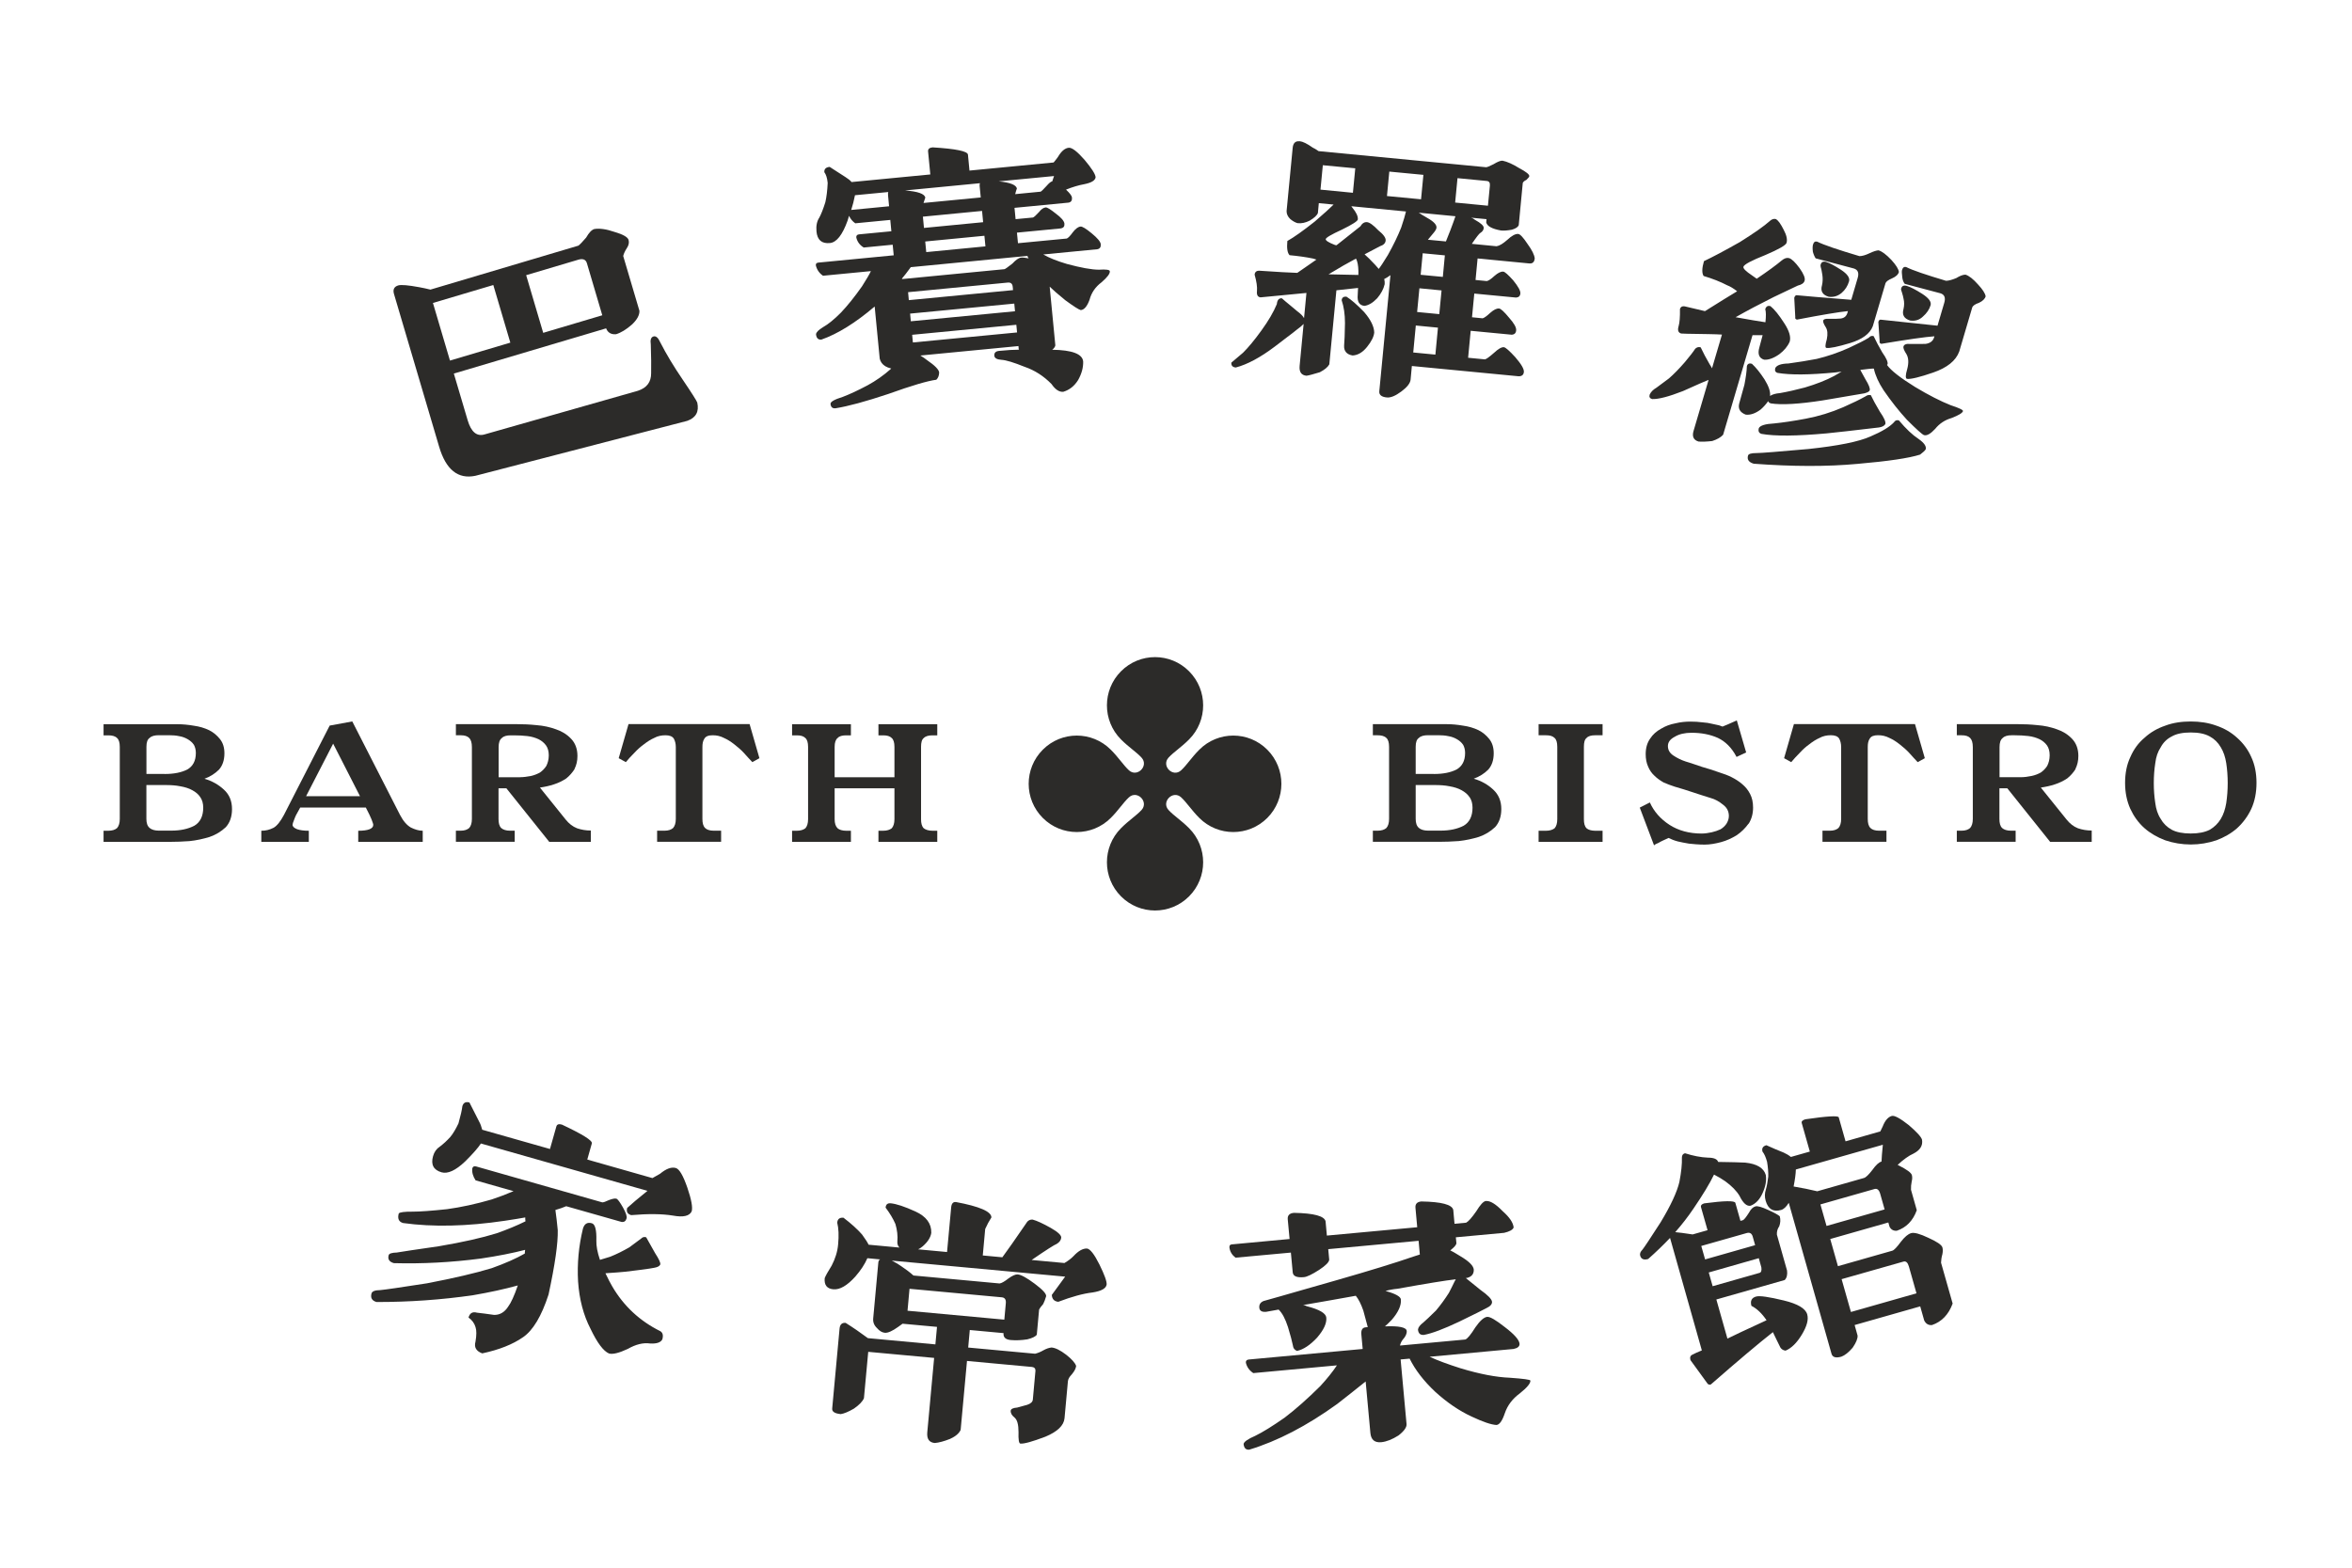 <svg width="96" height="64" viewBox="0 0 96 64" fill="none" xmlns="http://www.w3.org/2000/svg">
<path d="M9.209 33.775C9.027 33.945 8.817 34.076 8.556 34.167C8.295 34.247 8.024 34.308 7.733 34.338C7.441 34.359 7.18 34.368 6.95 34.368H4.227V33.915H4.418C4.579 33.915 4.7 33.875 4.779 33.805C4.849 33.725 4.889 33.604 4.889 33.433V30.492C4.889 30.31 4.849 30.19 4.779 30.13C4.7 30.05 4.579 30.02 4.418 30.02H4.227V29.566H7.25C7.462 29.566 7.682 29.587 7.912 29.627C8.134 29.657 8.344 29.718 8.535 29.809C8.717 29.901 8.857 30.022 8.978 30.172C9.099 30.324 9.16 30.513 9.16 30.756C9.16 31.039 9.08 31.259 8.938 31.42C8.777 31.581 8.586 31.703 8.346 31.792C8.658 31.883 8.919 32.033 9.139 32.236C9.36 32.437 9.47 32.699 9.47 33.031C9.47 33.344 9.379 33.594 9.209 33.777V33.775ZM6.719 31.598C7.101 31.598 7.402 31.537 7.642 31.416C7.873 31.285 7.994 31.062 7.994 30.74C7.994 30.609 7.964 30.499 7.915 30.408C7.854 30.317 7.775 30.247 7.675 30.186C7.574 30.125 7.453 30.076 7.323 30.055C7.183 30.024 7.04 30.015 6.901 30.015H6.479C6.318 30.015 6.187 30.046 6.108 30.125C6.017 30.186 5.977 30.307 5.977 30.487V31.596H6.721L6.719 31.598ZM8.176 32.545C8.097 32.423 7.985 32.334 7.854 32.262C7.714 32.182 7.542 32.131 7.362 32.1C7.171 32.061 6.971 32.049 6.758 32.049H5.975V33.428C5.975 33.599 6.015 33.721 6.106 33.8C6.185 33.87 6.318 33.91 6.476 33.91H6.989C7.372 33.91 7.682 33.84 7.933 33.709C8.173 33.569 8.295 33.316 8.295 32.973C8.295 32.802 8.255 32.659 8.173 32.54L8.176 32.545Z" fill="#2C2B29"/>
<path d="M12.253 32.968L12.193 33.078C12.113 33.209 12.053 33.33 12.011 33.45C11.96 33.571 11.941 33.641 11.941 33.672C11.941 33.742 12.002 33.803 12.132 33.854C12.253 33.894 12.402 33.915 12.605 33.915V34.368H10.666V33.915C10.848 33.915 11.006 33.875 11.167 33.793C11.307 33.714 11.449 33.531 11.589 33.27L13.456 29.622L14.379 29.452L16.328 33.27C16.459 33.522 16.61 33.693 16.771 33.784C16.932 33.863 17.093 33.915 17.254 33.915V34.368H14.622V33.915C15.023 33.915 15.235 33.835 15.235 33.674C15.235 33.634 15.205 33.564 15.165 33.452C15.116 33.33 15.055 33.209 14.983 33.069L14.932 32.968H12.251H12.253ZM14.694 32.505L13.598 30.359L12.493 32.505H14.694Z" fill="#2C2B29"/>
<path d="M23.453 31.397C23.362 31.537 23.252 31.668 23.112 31.78C22.961 31.881 22.791 31.963 22.611 32.021C22.429 32.082 22.241 32.122 22.038 32.152L23.091 33.461C23.222 33.623 23.373 33.744 23.553 33.814C23.735 33.875 23.914 33.906 24.115 33.906V34.368H22.418L20.669 32.182H20.348V33.431C20.348 33.602 20.378 33.723 20.457 33.803C20.536 33.873 20.657 33.913 20.818 33.913H21.009V34.366H18.608V33.913H18.799C18.96 33.913 19.07 33.873 19.151 33.803C19.221 33.723 19.261 33.602 19.261 33.431V30.499C19.261 30.317 19.221 30.197 19.151 30.127C19.072 30.048 18.96 30.017 18.799 30.017H18.608V29.564H21.119C21.35 29.564 21.611 29.573 21.902 29.604C22.184 29.625 22.446 29.683 22.695 29.774C22.935 29.854 23.147 29.985 23.317 30.167C23.478 30.338 23.569 30.569 23.569 30.861C23.569 31.062 23.53 31.233 23.448 31.395L23.453 31.397ZM21.224 31.729C21.364 31.729 21.515 31.708 21.667 31.68C21.807 31.649 21.928 31.598 22.038 31.539C22.138 31.469 22.229 31.378 22.299 31.268C22.359 31.147 22.399 31.006 22.399 30.836C22.399 30.665 22.359 30.534 22.289 30.434C22.21 30.324 22.108 30.242 21.989 30.181C21.858 30.12 21.707 30.071 21.527 30.05C21.345 30.029 21.166 30.02 20.965 30.02H20.844C20.683 30.02 20.562 30.05 20.483 30.13C20.392 30.2 20.352 30.321 20.352 30.501V31.731H21.226L21.224 31.729Z" fill="#2C2B29"/>
<path d="M30.708 31.114C30.587 30.992 30.477 30.861 30.356 30.73C30.234 30.6 30.104 30.49 29.973 30.389C29.834 30.279 29.691 30.188 29.551 30.127C29.4 30.048 29.251 30.017 29.09 30.017C28.92 30.017 28.808 30.057 28.749 30.158C28.689 30.249 28.67 30.359 28.67 30.499V33.431C28.67 33.602 28.701 33.723 28.78 33.803C28.85 33.873 28.971 33.913 29.132 33.913H29.433V34.366H26.821V33.913H27.122C27.283 33.913 27.393 33.873 27.474 33.803C27.544 33.723 27.584 33.602 27.584 33.431V30.499C27.584 30.359 27.553 30.247 27.505 30.158C27.444 30.057 27.323 30.017 27.162 30.017C27.001 30.017 26.84 30.048 26.7 30.127C26.56 30.188 26.418 30.279 26.278 30.389C26.138 30.49 26.017 30.6 25.896 30.73C25.765 30.861 25.644 30.992 25.544 31.114L25.253 30.953L25.654 29.561H30.596L30.997 30.953L30.705 31.114H30.708Z" fill="#2C2B29"/>
<path d="M32.33 34.368V33.915H32.521C32.682 33.915 32.792 33.875 32.873 33.814C32.943 33.735 32.983 33.613 32.983 33.443V30.492C32.983 30.31 32.943 30.19 32.873 30.13C32.794 30.05 32.682 30.02 32.521 30.02H32.33V29.566H34.731V30.02H34.54C34.38 30.02 34.258 30.05 34.188 30.13C34.109 30.19 34.067 30.312 34.067 30.492V31.731H36.508V30.492C36.508 30.31 36.468 30.19 36.398 30.13C36.319 30.05 36.207 30.02 36.046 30.02H35.855V29.566H38.256V30.02H38.065C37.904 30.02 37.783 30.05 37.704 30.13C37.625 30.19 37.594 30.312 37.594 30.492V33.443C37.594 33.613 37.625 33.735 37.704 33.814C37.783 33.875 37.904 33.915 38.065 33.915H38.256V34.368H35.855V33.915H36.046C36.207 33.915 36.317 33.875 36.398 33.814C36.468 33.735 36.508 33.613 36.508 33.443V32.182H34.067V33.443C34.067 33.613 34.107 33.735 34.188 33.814C34.258 33.875 34.38 33.915 34.54 33.915H34.731V34.368H32.33Z" fill="#2C2B29"/>
<path d="M61.017 33.772C60.835 33.943 60.625 34.074 60.364 34.165C60.103 34.245 59.832 34.305 59.541 34.336C59.25 34.357 58.989 34.366 58.758 34.366H56.035V33.913H56.226C56.387 33.913 56.508 33.873 56.587 33.803C56.657 33.723 56.697 33.602 56.697 33.431V30.49C56.697 30.307 56.657 30.188 56.587 30.127C56.508 30.048 56.387 30.017 56.226 30.017H56.035V29.564H59.059C59.268 29.564 59.49 29.585 59.721 29.625C59.942 29.655 60.152 29.716 60.343 29.807C60.525 29.898 60.665 30.02 60.786 30.169C60.907 30.321 60.968 30.511 60.968 30.754C60.968 31.037 60.889 31.256 60.746 31.418C60.585 31.579 60.394 31.701 60.154 31.79C60.467 31.881 60.728 32.03 60.947 32.234C61.166 32.437 61.278 32.697 61.278 33.029C61.278 33.342 61.187 33.592 61.017 33.775V33.772ZM58.525 31.598C58.907 31.598 59.208 31.537 59.448 31.416C59.679 31.285 59.8 31.062 59.8 30.74C59.8 30.609 59.77 30.499 59.721 30.408C59.66 30.317 59.581 30.247 59.48 30.186C59.38 30.125 59.259 30.076 59.128 30.055C58.989 30.024 58.846 30.015 58.706 30.015H58.285C58.124 30.015 57.993 30.046 57.914 30.125C57.823 30.186 57.783 30.307 57.783 30.487V31.596H58.527L58.525 31.598ZM59.982 32.545C59.902 32.423 59.791 32.334 59.66 32.262C59.52 32.182 59.347 32.131 59.168 32.1C58.977 32.061 58.776 32.049 58.567 32.049H57.783V33.428C57.783 33.599 57.823 33.721 57.914 33.8C57.993 33.87 58.126 33.91 58.285 33.91H58.797C59.18 33.91 59.49 33.84 59.742 33.709C59.982 33.569 60.103 33.316 60.103 32.973C60.103 32.802 60.063 32.659 59.982 32.54V32.545Z" fill="#2C2B29"/>
<path d="M62.8 34.368V33.915H63.101C63.262 33.915 63.371 33.875 63.453 33.814C63.523 33.735 63.562 33.613 63.562 33.443V30.49C63.562 30.307 63.523 30.188 63.453 30.127C63.374 30.048 63.262 30.017 63.101 30.017H62.8V29.564H65.411V30.017H65.111C64.95 30.017 64.828 30.048 64.758 30.127C64.679 30.188 64.649 30.31 64.649 30.49V33.443C64.649 33.613 64.679 33.735 64.758 33.814C64.828 33.875 64.95 33.915 65.111 33.915H65.411V34.368H62.8Z" fill="#2C2B29"/>
<path d="M71.37 33.623C71.239 33.805 71.079 33.966 70.887 34.097C70.687 34.219 70.475 34.319 70.244 34.38C70.013 34.441 69.792 34.481 69.582 34.481C69.33 34.481 69.12 34.46 68.938 34.441C68.757 34.41 68.598 34.38 68.477 34.35C68.325 34.31 68.206 34.258 68.106 34.209L67.885 34.31C67.824 34.34 67.754 34.371 67.694 34.41C67.614 34.441 67.554 34.471 67.512 34.511L66.929 32.97L67.341 32.76C67.502 33.122 67.773 33.435 68.146 33.676C68.507 33.908 68.95 34.029 69.451 34.029C69.591 34.029 69.722 34.008 69.864 33.978C69.995 33.948 70.116 33.908 70.225 33.856C70.326 33.796 70.407 33.716 70.465 33.634C70.526 33.534 70.566 33.433 70.566 33.312C70.566 33.12 70.486 32.968 70.326 32.849C70.165 32.718 70.004 32.627 69.822 32.578C69.57 32.498 69.33 32.425 69.099 32.346C68.859 32.267 68.607 32.185 68.356 32.115C68.195 32.063 68.043 32.005 67.903 31.944C67.763 31.864 67.633 31.773 67.533 31.673C67.411 31.563 67.332 31.441 67.272 31.301C67.202 31.149 67.171 30.978 67.171 30.787C67.171 30.534 67.232 30.324 67.353 30.153C67.463 29.982 67.614 29.851 67.796 29.751C67.978 29.641 68.167 29.569 68.388 29.529C68.598 29.477 68.801 29.459 69.001 29.459C69.172 29.459 69.332 29.468 69.484 29.489C69.635 29.498 69.766 29.519 69.885 29.55C69.995 29.571 70.085 29.59 70.167 29.611L70.307 29.662L70.528 29.571L70.89 29.41L71.272 30.719L70.88 30.901C70.68 30.518 70.419 30.268 70.118 30.125C69.806 29.985 69.444 29.915 69.043 29.915C68.773 29.915 68.54 29.966 68.36 30.076C68.169 30.176 68.078 30.298 68.078 30.459C68.078 30.611 68.148 30.742 68.3 30.843C68.451 30.943 68.612 31.025 68.792 31.084C69.013 31.154 69.234 31.224 69.465 31.306C69.687 31.366 69.927 31.446 70.188 31.537C70.349 31.588 70.519 31.647 70.68 31.729C70.841 31.811 70.981 31.899 71.111 32.012C71.242 32.122 71.351 32.252 71.433 32.414C71.512 32.566 71.554 32.746 71.554 32.968C71.554 33.22 71.493 33.44 71.372 33.632L71.37 33.623Z" fill="#2C2B29"/>
<path d="M78.273 31.114C78.152 30.992 78.042 30.861 77.921 30.73C77.8 30.6 77.669 30.49 77.538 30.387C77.399 30.277 77.257 30.186 77.117 30.125C76.965 30.046 76.816 30.015 76.655 30.015C76.485 30.015 76.373 30.055 76.315 30.155C76.254 30.247 76.235 30.356 76.235 30.499V33.431C76.235 33.602 76.266 33.723 76.345 33.803C76.415 33.873 76.536 33.913 76.697 33.913H76.998V34.366H74.387V33.913H74.687C74.848 33.913 74.958 33.873 75.039 33.803C75.109 33.723 75.149 33.602 75.149 33.431V30.499C75.149 30.359 75.119 30.247 75.07 30.155C75.009 30.055 74.888 30.015 74.729 30.015C74.571 30.015 74.408 30.046 74.268 30.125C74.128 30.186 73.986 30.277 73.846 30.387C73.706 30.487 73.585 30.597 73.463 30.73C73.333 30.861 73.212 30.992 73.111 31.114L72.82 30.953L73.221 29.561H78.163L78.564 30.953L78.273 31.114Z" fill="#2C2B29"/>
<path d="M84.717 31.397C84.626 31.537 84.516 31.668 84.374 31.78C84.222 31.881 84.052 31.963 83.873 32.021C83.691 32.082 83.502 32.122 83.299 32.152L84.353 33.461C84.484 33.623 84.635 33.744 84.814 33.814C84.996 33.875 85.176 33.906 85.376 33.906V34.368H83.679L81.931 32.182H81.609V33.431C81.609 33.602 81.639 33.723 81.719 33.803C81.798 33.873 81.919 33.913 82.08 33.913H82.271V34.366H79.87V33.913H80.061C80.222 33.913 80.331 33.873 80.413 33.803C80.483 33.723 80.523 33.602 80.523 33.431V30.499C80.523 30.317 80.483 30.197 80.413 30.127C80.334 30.048 80.222 30.017 80.061 30.017H79.87V29.564H82.381C82.611 29.564 82.873 29.573 83.164 29.604C83.446 29.625 83.707 29.683 83.957 29.774C84.197 29.854 84.409 29.985 84.579 30.167C84.74 30.338 84.831 30.569 84.831 30.861C84.831 31.062 84.791 31.233 84.71 31.395L84.717 31.397ZM82.486 31.729C82.625 31.729 82.777 31.708 82.928 31.677C83.068 31.647 83.19 31.598 83.299 31.537C83.399 31.467 83.49 31.376 83.56 31.266C83.621 31.144 83.66 31.004 83.66 30.833C83.66 30.663 83.621 30.532 83.551 30.431C83.472 30.321 83.369 30.239 83.25 30.179C83.12 30.118 82.968 30.069 82.789 30.048C82.607 30.027 82.427 30.017 82.227 30.017H82.106C81.945 30.017 81.823 30.048 81.744 30.127C81.653 30.197 81.614 30.319 81.614 30.499V31.729H82.488H82.486Z" fill="#2C2B29"/>
<path d="M91.892 33.017C91.752 33.319 91.55 33.592 91.309 33.812C91.069 34.022 90.787 34.184 90.466 34.305C90.135 34.415 89.782 34.476 89.421 34.476C89.06 34.476 88.698 34.415 88.377 34.305C88.055 34.184 87.773 34.022 87.533 33.812C87.281 33.59 87.09 33.319 86.95 33.017C86.81 32.704 86.738 32.353 86.738 31.96C86.738 31.567 86.808 31.214 86.95 30.913C87.09 30.59 87.281 30.328 87.533 30.118C87.773 29.896 88.055 29.735 88.377 29.625C88.698 29.503 89.05 29.454 89.421 29.454C89.792 29.454 90.135 29.505 90.466 29.625C90.787 29.735 91.067 29.896 91.309 30.118C91.55 30.331 91.752 30.593 91.892 30.913C92.032 31.214 92.102 31.567 92.102 31.96C92.102 32.353 92.032 32.706 91.892 33.017ZM90.867 31.154C90.827 30.901 90.757 30.691 90.645 30.508C90.535 30.317 90.384 30.167 90.193 30.064C89.992 29.954 89.74 29.903 89.419 29.903C89.097 29.903 88.836 29.954 88.645 30.064C88.444 30.165 88.293 30.317 88.192 30.508C88.071 30.691 88.001 30.901 87.971 31.154C87.931 31.406 87.91 31.677 87.91 31.97C87.91 32.262 87.931 32.524 87.971 32.786C88.001 33.026 88.071 33.248 88.192 33.431C88.293 33.613 88.444 33.763 88.645 33.875C88.836 33.976 89.097 34.027 89.419 34.027C89.74 34.027 89.992 33.976 90.193 33.875C90.384 33.765 90.535 33.613 90.645 33.431C90.755 33.248 90.827 33.029 90.867 32.786C90.906 32.524 90.927 32.252 90.927 31.97C90.927 31.687 90.906 31.406 90.867 31.154Z" fill="#2C2B29"/>
<path d="M51.727 30.607C50.96 29.837 49.717 29.837 48.95 30.607C48.626 30.931 48.444 31.231 48.211 31.446C47.875 31.757 47.388 31.266 47.696 30.929C47.913 30.695 48.209 30.513 48.533 30.188C49.3 29.419 49.3 28.173 48.533 27.404C47.766 26.634 46.523 26.634 45.756 27.404C44.989 28.173 44.989 29.419 45.756 30.188C46.08 30.513 46.379 30.695 46.593 30.929C46.903 31.266 46.414 31.755 46.078 31.446C45.845 31.229 45.663 30.931 45.339 30.607C44.572 29.837 43.329 29.837 42.562 30.607C41.795 31.376 41.795 32.622 42.562 33.391C43.329 34.16 44.572 34.16 45.339 33.391C45.663 33.066 45.845 32.767 46.078 32.552C46.414 32.241 46.901 32.732 46.593 33.069C46.376 33.302 46.08 33.485 45.756 33.81C44.989 34.579 44.989 35.825 45.756 36.594C46.523 37.363 47.766 37.363 48.533 36.594C49.3 35.825 49.3 34.579 48.533 33.81C48.209 33.485 47.91 33.302 47.696 33.069C47.386 32.732 47.875 32.243 48.211 32.552C48.444 32.769 48.626 33.066 48.95 33.391C49.717 34.16 50.96 34.16 51.727 33.391C52.493 32.622 52.493 31.376 51.727 30.607Z" fill="#2C2B29"/>
<path d="M25.159 48.936C25.21 48.95 25.299 49.07 25.427 49.294C25.549 49.514 25.598 49.663 25.574 49.741C25.544 49.846 25.481 49.895 25.381 49.888L23.11 49.243C22.996 49.292 22.849 49.346 22.669 49.397C22.707 49.657 22.737 49.93 22.765 50.218C22.779 50.751 22.653 51.627 22.39 52.848C22.103 53.732 21.756 54.311 21.35 54.59C20.928 54.884 20.373 55.104 19.683 55.251C19.434 55.16 19.343 54.999 19.408 54.77C19.452 54.513 19.455 54.316 19.41 54.181C19.364 54.022 19.268 53.891 19.123 53.788C19.175 53.605 19.289 53.54 19.466 53.589C19.643 53.608 19.877 53.638 20.166 53.68C20.401 53.685 20.592 53.573 20.739 53.346C20.856 53.191 20.989 52.904 21.135 52.478C20.599 52.626 19.991 52.759 19.31 52.876C18.005 53.065 16.692 53.156 15.368 53.154C15.181 53.1 15.114 52.983 15.165 52.801C15.191 52.715 15.307 52.67 15.517 52.668C15.713 52.651 16.352 52.558 17.431 52.39C18.522 52.181 19.403 51.976 20.072 51.772C20.62 51.576 21.07 51.377 21.42 51.176C21.424 51.094 21.429 51.045 21.436 51.024C20.923 51.157 20.32 51.277 19.622 51.38C18.427 51.536 17.244 51.599 16.074 51.567C15.888 51.513 15.818 51.405 15.864 51.242C15.883 51.174 15.995 51.139 16.195 51.134C16.398 51.099 16.969 51.013 17.914 50.877C18.893 50.711 19.678 50.533 20.268 50.349C20.692 50.201 21.087 50.038 21.448 49.86C21.445 49.839 21.441 49.808 21.439 49.771C21.436 49.734 21.436 49.71 21.439 49.701C21.264 49.734 20.986 49.78 20.606 49.837C19.051 50.068 17.669 50.098 16.454 49.93C16.277 49.881 16.216 49.748 16.277 49.537C16.319 49.488 16.508 49.462 16.846 49.465C17.137 49.465 17.604 49.432 18.245 49.364C18.814 49.287 19.422 49.154 20.07 48.967C20.373 48.866 20.669 48.754 20.961 48.628L19.413 48.188C19.303 48.022 19.259 47.859 19.277 47.7C19.298 47.622 19.352 47.597 19.436 47.62L24.583 49.086C24.628 49.088 24.719 49.058 24.856 48.992C24.998 48.939 25.096 48.92 25.145 48.934L25.159 48.936ZM23.968 47.337L26.63 48.095C26.782 48.013 26.884 47.954 26.94 47.919C27.192 47.711 27.404 47.632 27.584 47.683C27.728 47.723 27.884 47.992 28.055 48.485C28.22 48.967 28.279 49.289 28.232 49.453C28.141 49.645 27.887 49.703 27.47 49.626C27.034 49.554 26.465 49.547 25.763 49.607C25.611 49.563 25.556 49.465 25.6 49.313C25.772 49.154 26.047 48.922 26.427 48.616L19.629 46.683C19.515 46.858 19.301 47.103 18.984 47.417C18.597 47.784 18.275 47.931 18.023 47.859C17.695 47.765 17.578 47.545 17.676 47.199C17.725 47.026 17.816 46.898 17.951 46.811C18.1 46.699 18.242 46.568 18.378 46.418C18.489 46.285 18.601 46.098 18.713 45.862C18.802 45.544 18.855 45.31 18.872 45.16C18.914 45.016 19.009 44.967 19.161 45.009C19.212 45.116 19.345 45.378 19.557 45.789C19.606 45.876 19.648 45.986 19.683 46.121L22.448 46.907L22.709 45.986C22.735 45.899 22.809 45.874 22.935 45.911C23.781 46.309 24.189 46.563 24.157 46.678L23.97 47.34L23.968 47.337ZM26.374 50.51C26.537 50.804 26.658 51.022 26.738 51.157C26.896 51.401 26.968 51.555 26.95 51.623C26.922 51.688 26.84 51.733 26.707 51.756C26.668 51.765 26.6 51.777 26.504 51.791C26.409 51.805 26.267 51.824 26.078 51.849C25.889 51.873 25.705 51.896 25.525 51.917C25.364 51.934 25.094 51.955 24.712 51.98C24.826 52.221 24.921 52.404 24.996 52.528C25.465 53.325 26.115 53.93 26.95 54.344C27.052 54.405 27.08 54.515 27.034 54.678C26.971 54.805 26.803 54.863 26.535 54.847C26.253 54.807 25.95 54.882 25.623 55.069C25.264 55.237 25.01 55.298 24.858 55.256C24.63 55.16 24.378 54.823 24.103 54.248C23.814 53.69 23.644 53.044 23.595 52.315C23.553 51.588 23.621 50.87 23.793 50.161C23.851 49.96 23.973 49.886 24.157 49.939C24.292 49.977 24.353 50.213 24.341 50.645C24.334 50.861 24.383 51.125 24.488 51.433C24.667 51.382 24.807 51.337 24.907 51.305C25.166 51.202 25.425 51.073 25.688 50.921L26.173 50.561C26.227 50.503 26.295 50.486 26.378 50.512L26.374 50.51Z" fill="#2C2B29"/>
<path d="M40.11 51.253L40.912 51.328C41.112 51.057 41.434 50.601 41.872 49.96C41.938 49.837 42.031 49.78 42.152 49.79C42.325 49.837 42.569 49.949 42.889 50.129C43.182 50.297 43.325 50.43 43.315 50.529C43.306 50.627 43.245 50.713 43.133 50.781C43.042 50.814 42.7 51.031 42.108 51.438L43.446 51.562C43.595 51.475 43.719 51.382 43.816 51.281C44.012 51.069 44.194 50.966 44.362 50.97C44.493 50.982 44.663 51.2 44.873 51.618C45.08 52.039 45.18 52.312 45.169 52.441C45.145 52.6 44.954 52.708 44.595 52.764C44.211 52.808 43.744 52.937 43.196 53.145C43.031 53.128 42.942 53.037 42.931 52.864L43.476 52.118L36.401 51.464C36.569 51.55 36.699 51.627 36.79 51.695C36.981 51.824 37.147 51.948 37.284 52.072L40.802 52.397C40.884 52.385 41.005 52.315 41.166 52.188C41.327 52.074 41.45 52.02 41.539 52.027C41.679 52.039 41.91 52.167 42.231 52.406C42.553 52.647 42.709 52.815 42.7 52.916C42.66 53.051 42.621 53.159 42.579 53.236C42.49 53.339 42.434 53.414 42.413 53.46L42.318 54.489C42.266 54.564 42.138 54.627 41.931 54.678C41.688 54.716 41.462 54.725 41.252 54.706C41.042 54.688 40.944 54.592 40.961 54.424L39.583 54.297L39.518 55.013L42.248 55.265C42.364 55.237 42.474 55.191 42.579 55.13C42.7 55.062 42.814 55.022 42.921 55.011C43.08 55.025 43.278 55.123 43.516 55.305C43.747 55.487 43.882 55.639 43.924 55.763C43.914 55.864 43.856 55.978 43.747 56.107C43.649 56.208 43.595 56.303 43.588 56.392L43.45 57.898C43.422 58.197 43.161 58.447 42.667 58.653C42.136 58.854 41.798 58.948 41.648 58.934C41.588 58.929 41.562 58.77 41.572 58.461C41.572 58.16 41.52 57.966 41.413 57.874C41.299 57.783 41.245 57.69 41.254 57.589C41.261 57.519 41.348 57.477 41.518 57.463L41.926 57.351C42.07 57.304 42.15 57.231 42.157 57.131L42.264 55.955C42.264 55.864 42.215 55.815 42.119 55.805L39.469 55.56L39.21 58.375C39.145 58.52 39 58.641 38.779 58.742C38.532 58.84 38.324 58.896 38.154 58.91C37.925 58.889 37.825 58.744 37.848 58.475L38.128 55.436L35.438 55.188L35.263 57.08C35.207 57.215 35.069 57.358 34.853 57.507C34.629 57.636 34.449 57.711 34.316 57.73C34.072 57.706 33.955 57.631 33.967 57.503L34.268 54.239C34.284 54.071 34.365 53.993 34.515 54.005C34.832 54.204 35.135 54.414 35.424 54.629L38.179 54.884L38.245 54.169L36.839 54.04L36.655 54.173C36.419 54.342 36.24 54.421 36.116 54.41C36.002 54.4 35.895 54.335 35.79 54.213C35.676 54.103 35.627 53.972 35.641 53.823L35.85 51.543C35.858 51.473 35.883 51.431 35.927 51.415L35.403 51.365C35.3 51.606 35.137 51.856 34.911 52.116C34.578 52.485 34.279 52.658 34.016 52.635C33.752 52.612 33.636 52.46 33.661 52.181C33.696 52.086 33.792 51.913 33.946 51.667C34.095 51.38 34.184 51.094 34.209 50.804C34.244 50.437 34.23 50.14 34.172 49.914C34.186 49.764 34.272 49.699 34.428 49.713C34.741 49.951 34.995 50.18 35.186 50.398C35.328 50.592 35.415 50.73 35.452 50.814L36.711 50.931C36.645 50.865 36.62 50.781 36.627 50.683C36.648 50.454 36.62 50.215 36.548 49.97C36.452 49.75 36.319 49.528 36.147 49.301C36.158 49.172 36.226 49.114 36.349 49.123C36.585 49.145 36.923 49.257 37.364 49.458C37.804 49.659 38.021 49.949 38.012 50.33C37.986 50.517 37.867 50.702 37.657 50.884C37.58 50.947 37.52 50.987 37.473 51.003L38.655 51.113L38.823 49.294C38.837 49.135 38.902 49.06 39.016 49.072C39.979 49.252 40.464 49.46 40.466 49.701C40.373 49.843 40.289 50 40.212 50.173L40.114 51.246L40.11 51.253ZM37.042 53.51L40.993 53.874L41.054 53.203C41.068 53.054 41.012 52.974 40.891 52.962L37.123 52.614L37.042 53.507V53.51Z" fill="#2C2B29"/>
<path d="M57.953 51.221L57.902 50.655L54.214 50.996L54.254 51.429C54.244 51.529 54.109 51.667 53.841 51.843C53.55 52.029 53.342 52.13 53.219 52.139C52.929 52.165 52.778 52.1 52.764 51.941L52.689 51.136L50.43 51.344C50.288 51.237 50.204 51.099 50.181 50.931C50.174 50.851 50.204 50.809 50.274 50.802L52.636 50.582L52.561 49.778C52.547 49.619 52.631 49.53 52.815 49.514C53.629 49.528 54.058 49.645 54.105 49.86L54.158 50.442L57.846 50.101L57.774 49.31C57.76 49.151 57.839 49.065 58.014 49.049C58.837 49.063 59.271 49.177 59.317 49.395L59.368 49.96L59.842 49.916C59.935 49.867 60.07 49.715 60.25 49.458C60.418 49.182 60.55 49.039 60.648 49.03C60.823 49.014 61.052 49.154 61.336 49.448C61.614 49.694 61.763 49.914 61.781 50.112C61.746 50.206 61.616 50.278 61.392 50.33L59.422 50.512L59.445 50.751C59.443 50.821 59.359 50.919 59.194 51.045C59.266 51.078 59.401 51.155 59.599 51.279C59.954 51.487 60.138 51.669 60.154 51.828C60.161 52.008 60.07 52.121 59.881 52.17L59.828 52.175C60 52.319 60.201 52.481 60.429 52.661C60.73 52.873 60.886 53.035 60.898 53.142C60.907 53.241 60.83 53.329 60.669 53.404C60.585 53.453 60.215 53.636 59.555 53.958C58.921 54.258 58.443 54.438 58.121 54.496C57.972 54.51 57.891 54.438 57.877 54.279C57.886 54.188 57.96 54.092 58.1 53.986C58.189 53.909 58.361 53.748 58.611 53.502C58.802 53.276 58.979 53.032 59.14 52.778C59.177 52.705 59.219 52.623 59.264 52.535C59.308 52.446 59.343 52.378 59.364 52.329C59.387 52.282 59.406 52.247 59.42 52.226C58.991 52.275 58.2 52.404 57.047 52.612C56.872 52.628 56.706 52.658 56.552 52.703C56.96 52.815 57.17 52.932 57.179 53.051C57.2 53.29 57.077 53.568 56.806 53.881C56.678 54.014 56.583 54.103 56.527 54.148C57.107 54.124 57.403 54.188 57.417 54.335C57.426 54.445 57.373 54.564 57.252 54.695C57.196 54.77 57.161 54.849 57.142 54.931L59.807 54.685C59.893 54.657 60.031 54.489 60.224 54.181C60.411 53.912 60.572 53.774 60.702 53.76C60.816 53.75 61.054 53.888 61.415 54.173C61.805 54.468 62.005 54.695 62.022 54.854C62.031 54.964 61.949 55.036 61.777 55.071L58.352 55.389C58.657 55.532 59.077 55.688 59.613 55.859C60.404 56.098 61.073 56.224 61.62 56.245C62.18 56.285 62.462 56.322 62.465 56.362C62.474 56.472 62.332 56.645 62.035 56.883C61.737 57.101 61.532 57.37 61.422 57.692C61.318 58.003 61.206 58.162 61.082 58.174C60.87 58.164 60.532 58.05 60.07 57.832C59.564 57.599 59.065 57.26 58.574 56.813C58.11 56.376 57.765 55.927 57.536 55.466L57.168 55.499L57.41 58.136C57.422 58.265 57.312 58.422 57.081 58.602C56.823 58.765 56.59 58.856 56.38 58.877C56.107 58.903 55.96 58.777 55.934 58.499L55.741 56.397C55.347 56.715 54.96 57.021 54.58 57.316C53.34 58.211 52.142 58.833 50.992 59.181C50.852 59.196 50.775 59.116 50.759 58.948C50.778 58.856 50.934 58.747 51.232 58.618C51.535 58.471 51.936 58.223 52.435 57.874C52.897 57.522 53.382 57.091 53.892 56.584C54.165 56.287 54.391 56.006 54.568 55.74L51.155 56.056C50.995 55.95 50.894 55.81 50.852 55.632C50.845 55.553 50.885 55.508 50.974 55.501L55.62 55.071L55.566 54.489C55.547 54.3 55.606 54.199 55.736 54.188L55.827 54.178L55.645 53.502C55.55 53.231 55.447 53.03 55.338 52.899C54.659 53.021 53.944 53.149 53.188 53.278C53.242 53.283 53.291 53.299 53.337 53.325C53.853 53.458 54.118 53.612 54.135 53.792C54.156 54.022 54.03 54.293 53.759 54.608C53.47 54.917 53.195 55.097 52.937 55.151C52.836 55.109 52.78 55.034 52.771 54.926C52.738 54.758 52.671 54.51 52.571 54.178C52.461 53.837 52.333 53.598 52.188 53.463L51.68 53.554C51.505 53.57 51.412 53.514 51.4 53.386C51.389 53.257 51.447 53.166 51.573 53.114C51.736 53.07 51.96 53.007 52.244 52.925C52.529 52.843 52.89 52.74 53.328 52.614C53.766 52.488 54.17 52.373 54.54 52.268C55.934 51.868 56.981 51.546 57.681 51.302L57.951 51.216L57.953 51.221Z" fill="#2C2B29"/>
<path d="M68.766 47.078C69.109 47.188 69.421 47.248 69.708 47.26C69.955 47.26 70.095 47.321 70.127 47.435C70.65 47.442 71.018 47.452 71.232 47.463C71.713 47.513 71.992 47.683 72.074 47.971C72.109 48.188 72.065 48.436 71.941 48.71C71.825 48.971 71.661 49.142 71.456 49.222C71.302 49.257 71.148 49.123 71.002 48.822C70.88 48.618 70.687 48.42 70.421 48.226C70.284 48.13 70.13 48.039 69.96 47.952C69.787 48.312 69.507 48.775 69.12 49.343C68.894 49.678 68.647 49.995 68.377 50.302C68.516 50.313 68.754 50.344 69.088 50.395L69.696 50.222L69.43 49.287C69.409 49.21 69.454 49.156 69.563 49.126C70.382 49.018 70.806 49.011 70.831 49.107L71.039 49.841L71.141 49.813C71.191 49.79 71.27 49.689 71.384 49.511C71.461 49.364 71.549 49.278 71.652 49.25C71.736 49.226 71.911 49.275 72.174 49.397C72.414 49.505 72.571 49.591 72.643 49.652C72.68 49.787 72.673 49.923 72.622 50.063C72.55 50.166 72.519 50.278 72.526 50.402L72.941 51.87C72.962 52.041 72.93 52.17 72.846 52.256L70.055 53.051L70.507 54.648C70.738 54.531 71.272 54.281 72.104 53.898C71.915 53.619 71.71 53.423 71.487 53.311C71.431 53.11 71.493 52.981 71.68 52.93C71.825 52.89 72.2 52.944 72.808 53.091C73.377 53.229 73.697 53.418 73.764 53.659C73.825 53.87 73.75 54.145 73.545 54.484C73.34 54.823 73.118 55.041 72.881 55.139C72.757 55.123 72.673 55.053 72.629 54.931C72.61 54.896 72.571 54.814 72.512 54.693C72.454 54.569 72.405 54.466 72.363 54.384C71.766 54.854 70.92 55.567 69.829 56.521C69.761 56.539 69.71 56.521 69.673 56.455C69.419 56.102 69.193 55.794 68.999 55.527C68.966 55.413 68.994 55.338 69.085 55.3C69.165 55.256 69.29 55.2 69.463 55.13L68.165 50.538C67.896 50.821 67.6 51.108 67.272 51.398C67.094 51.45 66.985 51.403 66.945 51.258C66.924 51.181 66.954 51.099 67.041 51.013C67.108 50.931 67.356 50.559 67.78 49.9C68.197 49.21 68.451 48.66 68.547 48.251C68.624 47.847 68.659 47.515 68.649 47.258C68.649 47.164 68.689 47.106 68.766 47.085V47.078ZM69.44 50.867L69.596 51.415L71.638 50.833L71.54 50.486C71.503 50.353 71.419 50.302 71.293 50.339L69.442 50.865L69.44 50.867ZM69.745 51.948L69.904 52.509L71.818 51.964C71.885 51.945 71.911 51.87 71.892 51.74L71.787 51.365L69.745 51.948ZM75.329 46.594L76.748 46.189L76.844 45.99C76.939 45.745 77.063 45.602 77.215 45.558C77.324 45.528 77.557 45.654 77.912 45.934C78.238 46.215 78.418 46.414 78.45 46.528C78.49 46.767 78.373 46.954 78.103 47.094C77.907 47.181 77.692 47.335 77.452 47.559C77.462 47.559 77.476 47.564 77.499 47.578C77.828 47.744 78.007 47.875 78.035 47.971C78.056 48.048 78.054 48.137 78.028 48.237C78.005 48.347 77.996 48.459 78 48.572L78.236 49.406C78.082 49.834 77.809 50.115 77.417 50.246C77.282 50.253 77.184 50.197 77.124 50.08L77.075 49.907L74.704 50.582L75.018 51.691L77.238 51.059C77.305 51.041 77.422 50.919 77.588 50.694C77.741 50.496 77.881 50.377 78.007 50.342C78.133 50.306 78.366 50.37 78.704 50.531C79.059 50.69 79.252 50.821 79.282 50.926C79.303 51.003 79.303 51.097 79.28 51.207C79.247 51.319 79.231 51.433 79.226 51.548L79.7 53.217C79.534 53.668 79.252 53.961 78.853 54.096C78.709 54.106 78.606 54.042 78.539 53.907L78.376 53.332L75.699 54.094L75.82 54.526C75.827 54.648 75.76 54.814 75.618 55.02C75.452 55.212 75.3 55.333 75.158 55.385C74.93 55.45 74.795 55.41 74.755 55.265L73.011 49.105C72.911 49.268 72.806 49.367 72.697 49.397C72.375 49.488 72.165 49.362 72.067 49.016C72.023 48.862 72.027 48.712 72.076 48.562C72.114 48.438 72.146 48.263 72.174 48.036C72.179 47.859 72.163 47.655 72.125 47.428C72.072 47.237 72.009 47.099 71.939 47.014C71.901 46.881 71.953 46.792 72.097 46.753C72.349 46.867 72.582 46.968 72.799 47.052C72.913 47.103 73.013 47.162 73.097 47.232L73.871 47.012L73.54 45.846C73.522 45.778 73.571 45.729 73.69 45.694C74.576 45.565 75.03 45.539 75.051 45.616L75.329 46.596V46.594ZM74.168 48.635L76.082 48.09C76.158 48.069 76.273 47.957 76.427 47.758C76.564 47.564 76.688 47.449 76.797 47.419C76.802 47.272 76.818 47.045 76.851 46.734L73.3 47.744C73.296 47.922 73.265 48.153 73.209 48.438C73.554 48.497 73.874 48.56 74.168 48.632V48.635ZM74.552 50.049L76.923 49.374L76.744 48.74C76.697 48.576 76.62 48.511 76.51 48.541L74.303 49.17L74.552 50.047V50.049ZM75.548 53.561L78.224 52.799L77.914 51.705C77.867 51.541 77.793 51.475 77.692 51.504L75.168 52.221L75.548 53.561Z" fill="#2C2B29"/>
<path d="M24.742 13.404L18.524 15.251L19.089 17.159C19.231 17.638 19.462 17.829 19.781 17.734L26.034 15.954C26.402 15.835 26.581 15.594 26.577 15.232C26.584 14.949 26.579 14.561 26.563 14.065C26.535 13.876 26.57 13.766 26.672 13.736C26.773 13.705 26.866 13.787 26.952 13.981C27.192 14.451 27.497 14.958 27.868 15.503C28.244 16.057 28.439 16.368 28.46 16.436C28.542 16.808 28.404 17.056 28.048 17.182L19.403 19.424C18.695 19.571 18.203 19.178 17.925 18.241L16.081 12.001C16.028 11.819 16.086 11.704 16.254 11.652C16.373 11.617 16.659 11.641 17.114 11.725C17.268 11.753 17.419 11.786 17.569 11.823L23.609 10.028C23.677 9.976 23.781 9.866 23.924 9.7C24.038 9.499 24.15 9.382 24.259 9.35C24.479 9.315 24.751 9.354 25.078 9.467C25.43 9.569 25.621 9.679 25.656 9.794C25.686 9.899 25.665 10.009 25.588 10.126C25.511 10.243 25.462 10.35 25.437 10.451L26.099 12.688C26.106 12.864 26.003 13.051 25.796 13.247C25.562 13.453 25.346 13.584 25.143 13.645C24.954 13.659 24.823 13.588 24.751 13.434L24.742 13.406V13.404ZM17.671 12.368L18.366 14.72L20.83 13.988L20.135 11.636L17.671 12.368ZM22.171 13.588L24.583 12.871L23.956 10.748C23.912 10.596 23.795 10.547 23.611 10.6L21.476 11.234L22.171 13.586V13.588Z" fill="#2C2B29"/>
<path d="M39.581 6.963L43.005 6.633C43.054 6.579 43.112 6.502 43.182 6.406C43.32 6.172 43.465 6.048 43.623 6.032C43.754 6.02 43.968 6.184 44.267 6.525C44.556 6.869 44.707 7.105 44.719 7.234C44.705 7.365 44.551 7.461 44.257 7.519C44.022 7.561 43.775 7.636 43.511 7.741C43.665 7.886 43.747 7.994 43.754 8.064C43.765 8.183 43.719 8.253 43.614 8.272L41.408 8.485L41.453 8.947L42.161 8.88C42.203 8.866 42.285 8.793 42.406 8.66C42.499 8.541 42.59 8.478 42.679 8.468C42.739 8.461 42.877 8.545 43.087 8.714C43.315 8.882 43.434 9.02 43.446 9.13C43.455 9.24 43.411 9.303 43.306 9.324L41.508 9.497L41.55 9.929L43.544 9.738C43.602 9.712 43.688 9.623 43.795 9.474C43.905 9.333 44.008 9.258 44.106 9.249C44.175 9.242 44.325 9.333 44.556 9.523C44.796 9.719 44.919 9.869 44.928 9.967C44.94 10.086 44.894 10.156 44.789 10.175L42.583 10.388C42.816 10.526 43.138 10.654 43.548 10.776C44.12 10.93 44.556 11.01 44.856 11.01C45.145 10.991 45.294 11.012 45.299 11.073C45.309 11.173 45.194 11.323 44.959 11.526C44.712 11.711 44.548 11.947 44.472 12.235C44.374 12.506 44.255 12.646 44.115 12.66C44.043 12.646 43.831 12.513 43.481 12.256C43.173 12.006 42.963 11.821 42.844 11.702L43.075 14.1C43.063 14.161 43.022 14.222 42.947 14.278C43.761 14.29 44.182 14.449 44.211 14.757C44.218 15.008 44.148 15.26 44.005 15.515C43.852 15.76 43.651 15.919 43.401 15.994C43.236 16.011 43.075 15.905 42.921 15.681C42.6 15.351 42.231 15.115 41.821 14.975C41.38 14.797 41.066 14.701 40.879 14.69C40.693 14.678 40.595 14.622 40.585 14.524C40.574 14.404 40.639 14.339 40.779 14.325C41.11 14.292 41.383 14.276 41.595 14.276L41.581 14.262L41.569 14.128L37.566 14.514C37.678 14.584 37.769 14.645 37.834 14.699C38.156 14.919 38.322 15.087 38.333 15.206C38.329 15.337 38.289 15.435 38.217 15.503C37.867 15.548 37.214 15.739 36.258 16.083C35.326 16.394 34.608 16.588 34.102 16.668C33.978 16.679 33.913 16.621 33.899 16.492C33.89 16.403 34.058 16.308 34.4 16.202C34.682 16.095 35.021 15.938 35.415 15.728C35.75 15.545 36.065 15.325 36.356 15.066C36.356 15.057 36.363 15.05 36.382 15.047C36.273 15.019 36.191 14.986 36.135 14.951C36.011 14.874 35.937 14.771 35.907 14.643L35.701 12.513C34.918 13.179 34.193 13.63 33.526 13.864C33.396 13.876 33.321 13.803 33.307 13.645C33.316 13.563 33.41 13.469 33.584 13.362C33.801 13.24 34.048 13.041 34.321 12.765C34.594 12.478 34.881 12.12 35.184 11.69C35.361 11.412 35.482 11.206 35.547 11.068L33.592 11.257C33.44 11.152 33.342 11.012 33.3 10.834C33.293 10.764 33.328 10.727 33.407 10.72L36.478 10.423L36.436 9.99L35.254 10.105C35.095 10.009 34.993 9.873 34.951 9.698C34.944 9.618 34.983 9.574 35.069 9.567L36.382 9.441L36.338 8.978L34.909 9.116C34.794 9.036 34.711 8.933 34.655 8.81L34.594 9.011C34.384 9.593 34.144 9.897 33.874 9.922C33.54 9.955 33.358 9.796 33.326 9.45C33.305 9.221 33.342 9.032 33.442 8.882C33.517 8.744 33.599 8.536 33.687 8.258C33.736 8.043 33.769 7.778 33.783 7.468C33.764 7.269 33.717 7.124 33.647 7.03C33.636 6.902 33.708 6.829 33.864 6.813C33.92 6.848 34.02 6.913 34.167 7.009C34.314 7.105 34.428 7.18 34.512 7.231C34.624 7.302 34.706 7.367 34.757 7.432L37.972 7.122L37.881 6.184C37.872 6.086 37.932 6.03 38.063 6.016C39.014 6.074 39.494 6.172 39.508 6.313L39.571 6.967L39.581 6.963ZM34.741 8.571L36.289 8.421L36.247 7.975C36.24 7.895 36.245 7.851 36.261 7.839L34.897 7.97C34.855 8.185 34.804 8.384 34.743 8.571H34.741ZM36.839 11.391L40.998 10.989C41.024 10.986 41.131 10.911 41.32 10.762C41.464 10.607 41.583 10.526 41.679 10.516C41.739 10.509 41.842 10.521 41.986 10.547C41.956 10.509 41.94 10.476 41.938 10.446L37.175 10.907C37.026 11.112 36.904 11.269 36.809 11.379L36.837 11.391H36.839ZM36.93 7.774C37.464 7.814 37.741 7.912 37.767 8.068L37.695 8.286L40.031 8.061L39.986 7.601C39.979 7.542 39.986 7.5 40 7.479L36.93 7.776V7.774ZM37.095 12.253L41.348 11.844L41.336 11.711C41.324 11.582 41.257 11.524 41.133 11.536L37.065 11.928L37.095 12.256V12.253ZM37.177 13.116L41.429 12.707L41.399 12.394L37.147 12.803L37.177 13.116ZM37.261 13.981L41.513 13.572L41.483 13.259L37.231 13.668L37.261 13.981ZM37.669 8.845L37.713 9.305L40.128 9.071L40.084 8.611L37.669 8.845ZM40.18 9.625L37.764 9.859L37.806 10.292L40.222 10.058L40.18 9.625ZM40.763 7.404C41.227 7.449 41.474 7.547 41.506 7.694C41.485 7.746 41.462 7.823 41.436 7.926L42.474 7.825C42.506 7.811 42.588 7.734 42.716 7.591C42.819 7.472 42.898 7.409 42.949 7.404L43.022 7.187L40.765 7.404H40.763Z" fill="#2C2B29"/>
<path d="M53.051 5.765C53.174 5.777 53.352 5.864 53.582 6.027C53.641 6.053 53.72 6.1 53.82 6.17L60.655 6.827C60.69 6.829 60.791 6.79 60.958 6.705C61.126 6.602 61.252 6.553 61.329 6.56C61.52 6.6 61.749 6.701 62.014 6.867C62.292 7.014 62.427 7.122 62.42 7.192C62.418 7.222 62.376 7.273 62.299 7.346C62.224 7.379 62.178 7.418 62.154 7.468L61.989 9.195C61.956 9.272 61.861 9.333 61.707 9.378C61.527 9.41 61.38 9.422 61.266 9.41C60.903 9.345 60.7 9.235 60.662 9.081L60.674 8.947L60.045 8.887C60.096 8.901 60.152 8.931 60.208 8.978C60.45 9.111 60.569 9.223 60.56 9.312C60.553 9.392 60.506 9.457 60.422 9.509C60.376 9.534 60.259 9.684 60.075 9.955L61.084 10.053C61.201 10.035 61.345 9.948 61.52 9.794C61.705 9.621 61.854 9.541 61.968 9.551C62.047 9.558 62.175 9.696 62.352 9.964C62.532 10.212 62.628 10.406 62.642 10.549C62.628 10.699 62.555 10.766 62.422 10.755L60.31 10.551L60.226 11.43L60.686 11.475C60.758 11.461 60.861 11.391 60.998 11.264C61.143 11.138 61.261 11.08 61.359 11.089C61.42 11.094 61.555 11.213 61.763 11.444C61.968 11.695 62.066 11.875 62.056 11.985C62.047 12.083 61.989 12.139 61.882 12.148L60.175 11.985L60.082 12.952L60.516 12.995C60.578 12.98 60.683 12.906 60.828 12.77C60.972 12.644 61.091 12.585 61.189 12.595C61.259 12.602 61.394 12.726 61.59 12.964C61.798 13.196 61.896 13.369 61.884 13.488C61.875 13.598 61.814 13.656 61.709 13.665L60.028 13.504L59.923 14.605L60.606 14.671C60.66 14.666 60.784 14.577 60.977 14.407C61.152 14.243 61.287 14.166 61.383 14.175C61.453 14.182 61.606 14.318 61.847 14.58C62.094 14.865 62.21 15.066 62.199 15.185C62.187 15.305 62.115 15.363 61.984 15.361L57.627 14.942L57.576 15.494C57.562 15.643 57.436 15.805 57.198 15.982C56.96 16.16 56.762 16.242 56.606 16.226C56.387 16.205 56.284 16.12 56.298 15.971L56.753 11.234C56.657 11.304 56.573 11.358 56.499 11.391C56.517 11.473 56.524 11.543 56.517 11.603C56.471 11.8 56.37 11.989 56.212 12.176C56.035 12.361 55.862 12.464 55.692 12.487C55.482 12.466 55.391 12.319 55.417 12.041C55.422 12.001 55.424 11.952 55.424 11.891C55.424 11.83 55.426 11.786 55.431 11.755C55.128 11.786 54.834 11.819 54.547 11.851L54.258 14.874C54.195 14.989 54.065 15.096 53.869 15.197C53.596 15.281 53.414 15.328 53.326 15.339C53.116 15.319 53.023 15.185 53.046 14.937L53.209 13.224L53.093 13.334C53.065 13.352 53.006 13.397 52.92 13.467C52.834 13.539 52.708 13.637 52.54 13.761C52.375 13.885 52.205 14.014 52.032 14.149C51.442 14.594 50.911 14.879 50.44 15.003C50.309 14.991 50.248 14.923 50.26 14.804C50.377 14.706 50.535 14.57 50.736 14.4C50.95 14.189 51.2 13.888 51.484 13.495C51.769 13.102 51.981 12.742 52.116 12.415C52.132 12.246 52.202 12.167 52.323 12.179C52.396 12.246 52.508 12.34 52.654 12.459C52.801 12.578 52.899 12.66 52.948 12.705C53.088 12.807 53.181 12.903 53.226 12.988L53.324 11.959C52.897 11.998 52.272 12.059 51.452 12.139C51.337 12.127 51.288 12.043 51.305 11.884C51.321 11.716 51.288 11.491 51.209 11.213C51.221 11.094 51.295 11.04 51.435 11.054C52.118 11.101 52.624 11.129 52.95 11.14C53.065 11.061 53.214 10.958 53.398 10.83C53.582 10.703 53.694 10.624 53.731 10.598L53.589 10.554C53.303 10.495 52.985 10.451 52.636 10.418C52.547 10.329 52.517 10.135 52.545 9.838C52.806 9.693 53.179 9.429 53.666 9.043C54.041 8.718 54.298 8.487 54.433 8.351L53.829 8.293L53.792 8.695C53.757 8.791 53.645 8.896 53.456 9.008C53.288 9.092 53.128 9.127 52.969 9.111C52.883 9.092 52.783 9.039 52.668 8.947C52.563 8.847 52.512 8.737 52.514 8.618L52.762 6.041C52.78 5.843 52.873 5.751 53.039 5.768L53.051 5.765ZM53.895 7.741L55.221 7.87L55.317 6.871L53.993 6.745L53.897 7.743L53.895 7.741ZM56.275 10.977C56.345 10.893 56.468 10.706 56.648 10.411C56.872 10.011 57.053 9.637 57.191 9.291C57.289 8.999 57.354 8.781 57.387 8.634L55.156 8.419L55.191 8.468C55.356 8.665 55.433 8.828 55.422 8.957C55.415 9.027 55.198 9.165 54.771 9.375C54.338 9.574 54.118 9.703 54.111 9.763C54.107 9.822 54.226 9.899 54.473 9.995C54.482 9.995 54.492 10 54.505 10.004C54.517 10.011 54.529 10.014 54.538 10.016L54.58 9.99C54.809 9.813 55.123 9.562 55.526 9.24C55.599 9.116 55.69 9.06 55.795 9.069C55.9 9.078 56.053 9.188 56.254 9.399C56.466 9.569 56.569 9.71 56.557 9.82C56.548 9.929 56.468 10.007 56.324 10.053L55.697 10.383C55.802 10.474 55.949 10.617 56.133 10.816C56.212 10.904 56.261 10.958 56.275 10.979V10.977ZM55.443 11.227C55.445 11.197 55.447 11.164 55.445 11.129C55.445 11.094 55.445 11.07 55.445 11.061C55.44 10.841 55.408 10.671 55.347 10.556C55.042 10.717 54.666 10.932 54.226 11.199L55.44 11.225L55.443 11.227ZM54.96 12.113C55.151 12.232 55.391 12.44 55.68 12.74C55.951 13.055 56.086 13.336 56.091 13.577C56.074 13.745 55.977 13.941 55.797 14.164C55.617 14.388 55.419 14.502 55.207 14.512C54.965 14.47 54.848 14.332 54.862 14.103C54.878 13.934 54.89 13.63 54.897 13.189C54.897 12.829 54.85 12.518 54.762 12.258C54.771 12.148 54.839 12.099 54.962 12.113H54.96ZM56.706 7.005L56.611 8.003L58.002 8.136L58.098 7.138L56.706 7.005ZM58.587 14.477L58.692 13.376L57.788 13.289L57.683 14.39L58.587 14.477ZM58.746 12.824L58.839 11.856L57.935 11.769L57.842 12.737L58.746 12.824ZM58.282 9.787L59.017 9.857C59.049 9.78 59.112 9.625 59.201 9.394C59.289 9.163 59.357 8.973 59.406 8.828L57.909 8.683C57.974 8.73 58.091 8.8 58.259 8.898C58.52 9.043 58.644 9.177 58.632 9.296C58.627 9.345 58.594 9.408 58.534 9.483L58.28 9.789L58.282 9.787ZM58.891 11.304L58.974 10.425L58.07 10.339L57.986 11.218L58.891 11.304ZM59.49 7.271L59.394 8.269L60.732 8.398L60.812 7.58C60.823 7.461 60.781 7.397 60.683 7.388L59.49 7.273V7.271Z" fill="#2C2B29"/>
<path d="M72.494 8.947C72.587 9.006 72.689 9.151 72.804 9.382C72.923 9.604 72.96 9.782 72.92 9.915C72.892 10.011 72.606 10.175 72.06 10.409C71.489 10.636 71.191 10.794 71.16 10.89C71.141 10.958 71.258 11.075 71.51 11.243C71.54 11.262 71.605 11.309 71.703 11.379C72.163 11.068 72.501 10.82 72.72 10.636C72.829 10.544 72.93 10.512 73.023 10.537C73.132 10.57 73.275 10.706 73.452 10.947C73.62 11.183 73.69 11.356 73.657 11.461C73.629 11.557 73.536 11.622 73.379 11.659C73.058 11.814 72.729 11.97 72.389 12.13C71.841 12.403 71.323 12.677 70.841 12.95C71.379 13.048 71.785 13.116 72.058 13.156C72.086 12.903 72.083 12.726 72.051 12.623C72.086 12.508 72.156 12.466 72.265 12.499C72.428 12.63 72.615 12.864 72.829 13.198C73.032 13.507 73.104 13.759 73.049 13.948C72.965 14.143 72.822 14.313 72.622 14.463C72.391 14.624 72.186 14.697 72.006 14.685C71.797 14.622 71.731 14.453 71.813 14.175C71.829 14.117 71.853 14.033 71.88 13.923C71.909 13.81 71.93 13.731 71.944 13.684H71.531L70.332 17.748C70.237 17.855 70.088 17.939 69.885 18.005C69.656 18.031 69.472 18.038 69.328 18.026C69.125 17.965 69.057 17.82 69.125 17.591L69.738 15.51C69.738 15.51 69.61 15.557 69.377 15.66C69.144 15.763 68.918 15.866 68.696 15.964C68.106 16.195 67.684 16.303 67.43 16.291C67.337 16.263 67.304 16.202 67.335 16.106C67.386 15.996 67.477 15.905 67.61 15.828C67.854 15.65 68.025 15.524 68.12 15.449C68.316 15.279 68.533 15.057 68.771 14.783C68.966 14.549 69.109 14.369 69.192 14.238C69.258 14.175 69.332 14.154 69.416 14.18C69.517 14.397 69.638 14.626 69.778 14.865C69.829 14.942 69.862 14.998 69.878 15.036L70.284 13.659C70.148 13.649 69.969 13.645 69.745 13.64C69.521 13.635 69.318 13.633 69.137 13.63C68.952 13.63 68.78 13.623 68.619 13.616C68.5 13.581 68.465 13.483 68.514 13.319C68.556 13.177 68.575 12.943 68.57 12.618C68.6 12.513 68.684 12.48 68.82 12.52L69.591 12.702C70.221 12.307 70.659 12.036 70.904 11.891C70.754 11.774 70.619 11.692 70.496 11.646C70.218 11.501 69.897 11.374 69.535 11.267C69.461 11.15 69.465 10.949 69.549 10.661C69.901 10.495 70.391 10.236 71.018 9.88C71.603 9.513 72.009 9.228 72.233 9.025C72.319 8.947 72.405 8.919 72.489 8.945L72.494 8.947ZM71.507 14.851C71.673 15.005 71.843 15.216 72.02 15.487C72.193 15.767 72.27 15.992 72.246 16.163C72.349 16.099 72.482 16.062 72.652 16.048C72.962 15.994 73.3 15.917 73.669 15.819C74.142 15.678 74.54 15.522 74.867 15.347C74.942 15.307 75.042 15.248 75.168 15.171C75.14 15.171 75.098 15.178 75.039 15.188C74.981 15.197 74.939 15.202 74.911 15.204C73.855 15.307 73.07 15.312 72.554 15.223C72.461 15.195 72.431 15.129 72.461 15.024C72.524 14.907 72.701 14.846 72.997 14.839C73.407 14.783 73.792 14.722 74.153 14.652C74.599 14.545 75.037 14.395 75.468 14.201C75.839 14.03 76.109 13.892 76.277 13.787C76.333 13.722 76.399 13.698 76.475 13.722C76.571 13.927 76.688 14.149 76.828 14.388C76.995 14.624 77.068 14.788 77.042 14.872L77.021 14.898C77.175 15.12 77.557 15.421 78.17 15.8C78.723 16.132 79.205 16.378 79.616 16.541C79.968 16.656 80.136 16.738 80.122 16.784C80.098 16.862 79.942 16.955 79.653 17.067C79.383 17.145 79.161 17.292 78.986 17.509C78.797 17.713 78.644 17.799 78.527 17.762C78.445 17.727 78.215 17.518 77.832 17.135C77.506 16.78 77.189 16.378 76.881 15.931C76.678 15.622 76.545 15.328 76.483 15.047C76.473 15.045 76.401 15.047 76.266 15.061C76.13 15.075 76.019 15.087 75.93 15.101C76.061 15.337 76.13 15.461 76.135 15.475C76.277 15.704 76.338 15.859 76.315 15.933C76.301 15.982 76.228 16.022 76.1 16.057L74.394 16.347C73.424 16.497 72.72 16.537 72.281 16.469C72.214 16.448 72.177 16.417 72.172 16.373C72.09 16.494 71.988 16.609 71.864 16.719C71.643 16.883 71.438 16.95 71.253 16.927C71.023 16.838 70.934 16.686 70.988 16.474C71.011 16.396 71.044 16.275 71.09 16.106C71.135 15.938 71.172 15.805 71.2 15.709C71.258 15.414 71.293 15.159 71.302 14.944C71.33 14.849 71.4 14.818 71.51 14.851H71.507ZM77.506 17.163C77.797 17.509 78.063 17.759 78.301 17.914C78.536 18.077 78.637 18.222 78.599 18.346C78.567 18.398 78.49 18.47 78.371 18.559C77.916 18.704 77.063 18.83 75.811 18.938C74.585 19.052 73.174 19.05 71.58 18.931C71.377 18.87 71.3 18.76 71.349 18.596C71.368 18.529 71.484 18.496 71.694 18.496C71.897 18.496 72.603 18.437 73.818 18.33C75.03 18.201 75.872 18.031 76.347 17.818C76.809 17.621 77.126 17.43 77.301 17.243C77.352 17.163 77.42 17.137 77.504 17.163H77.506ZM76.364 16.137C76.436 16.293 76.557 16.518 76.73 16.808C76.904 17.058 76.977 17.224 76.953 17.311C76.914 17.383 76.828 17.43 76.692 17.451C75.666 17.572 74.956 17.654 74.559 17.692C73.326 17.804 72.438 17.811 71.899 17.713C71.79 17.68 71.755 17.603 71.79 17.476C71.848 17.369 72.055 17.306 72.41 17.287C72.778 17.25 73.209 17.186 73.704 17.093C74.237 16.992 74.746 16.836 75.231 16.625C75.611 16.457 75.916 16.31 76.147 16.179C76.217 16.127 76.291 16.113 76.366 16.134L76.364 16.137ZM76.681 10.222C76.816 10.261 76.988 10.39 77.198 10.61C77.392 10.822 77.494 10.989 77.506 11.105C77.476 11.211 77.38 11.297 77.224 11.365C77.065 11.433 76.977 11.501 76.958 11.566L76.441 13.317C76.322 13.626 76.012 13.855 75.508 14.007C75.004 14.159 74.683 14.224 74.543 14.203C74.492 14.189 74.499 14.07 74.564 13.85C74.608 13.635 74.594 13.469 74.517 13.352C74.436 13.224 74.403 13.137 74.417 13.088C74.433 13.03 74.51 13.006 74.645 13.016C74.865 13.018 75.025 13.016 75.13 13.004C75.275 12.985 75.366 12.908 75.405 12.772L75.426 12.7C75.058 12.737 74.363 12.852 73.345 13.048C73.286 13.032 73.263 12.999 73.277 12.95L73.235 12.158C73.261 12.071 73.303 12.038 73.361 12.055C73.68 12.087 74.415 12.148 75.562 12.239L75.823 11.351C75.886 11.14 75.832 11.01 75.664 10.96L74.109 10.547C74.065 10.481 74.025 10.392 73.995 10.28C73.979 10.149 73.981 10.051 74 9.986C74.03 9.88 74.088 9.841 74.172 9.866C74.436 9.997 75.011 10.194 75.895 10.456C76.005 10.456 76.14 10.418 76.301 10.341C76.462 10.264 76.587 10.224 76.681 10.219V10.222ZM74.536 10.694C74.671 10.734 74.874 10.841 75.142 11.014C75.403 11.185 75.513 11.344 75.471 11.486C75.415 11.678 75.312 11.835 75.168 11.959C75.009 12.09 74.834 12.141 74.641 12.115C74.389 12.041 74.296 11.884 74.368 11.643C74.398 11.508 74.403 11.367 74.382 11.225C74.375 11.183 74.368 11.127 74.354 11.061C74.342 10.996 74.333 10.956 74.326 10.944C74.307 10.886 74.303 10.839 74.314 10.799C74.345 10.694 74.419 10.659 74.538 10.694H74.536ZM80.224 11.213C80.366 11.255 80.539 11.391 80.737 11.615C80.924 11.816 81.028 11.977 81.047 12.097C81.017 12.202 80.926 12.291 80.777 12.361C80.614 12.417 80.52 12.482 80.497 12.56L79.968 14.353C79.83 14.727 79.476 15.012 78.905 15.209C78.355 15.398 77.998 15.485 77.837 15.468C77.769 15.447 77.772 15.314 77.846 15.066C77.912 14.816 77.902 14.615 77.818 14.465C77.718 14.311 77.676 14.203 77.692 14.147C77.718 14.061 77.811 14.026 77.97 14.042C78.189 14.044 78.397 14.042 78.59 14.04C78.781 14.014 78.9 13.923 78.944 13.771L78.956 13.729C78.59 13.754 77.867 13.857 76.788 14.037C76.73 14.019 76.706 13.988 76.72 13.939C76.702 13.694 76.683 13.429 76.667 13.142C76.69 13.065 76.73 13.037 76.79 13.053C77.891 13.172 78.655 13.254 79.082 13.296L79.357 12.363C79.42 12.153 79.366 12.022 79.198 11.973L77.744 11.587C77.69 11.519 77.657 11.43 77.644 11.323C77.625 11.171 77.62 11.073 77.634 11.024C77.664 10.918 77.723 10.879 77.807 10.904C78.063 11.033 78.604 11.218 79.429 11.463C79.529 11.463 79.669 11.426 79.847 11.353C79.993 11.262 80.117 11.215 80.217 11.213H80.224ZM77.835 11.674C77.979 11.716 78.189 11.825 78.466 12.001C78.728 12.172 78.837 12.323 78.8 12.459C78.749 12.632 78.644 12.787 78.483 12.927C78.341 13.062 78.17 13.114 77.968 13.086C77.716 13.011 77.625 12.854 77.695 12.613C77.727 12.469 77.73 12.326 77.695 12.193C77.685 12.127 77.662 12.038 77.625 11.921C77.597 11.861 77.588 11.812 77.599 11.774C77.629 11.669 77.709 11.636 77.835 11.674Z" fill="#2C2B29"/>
</svg>
